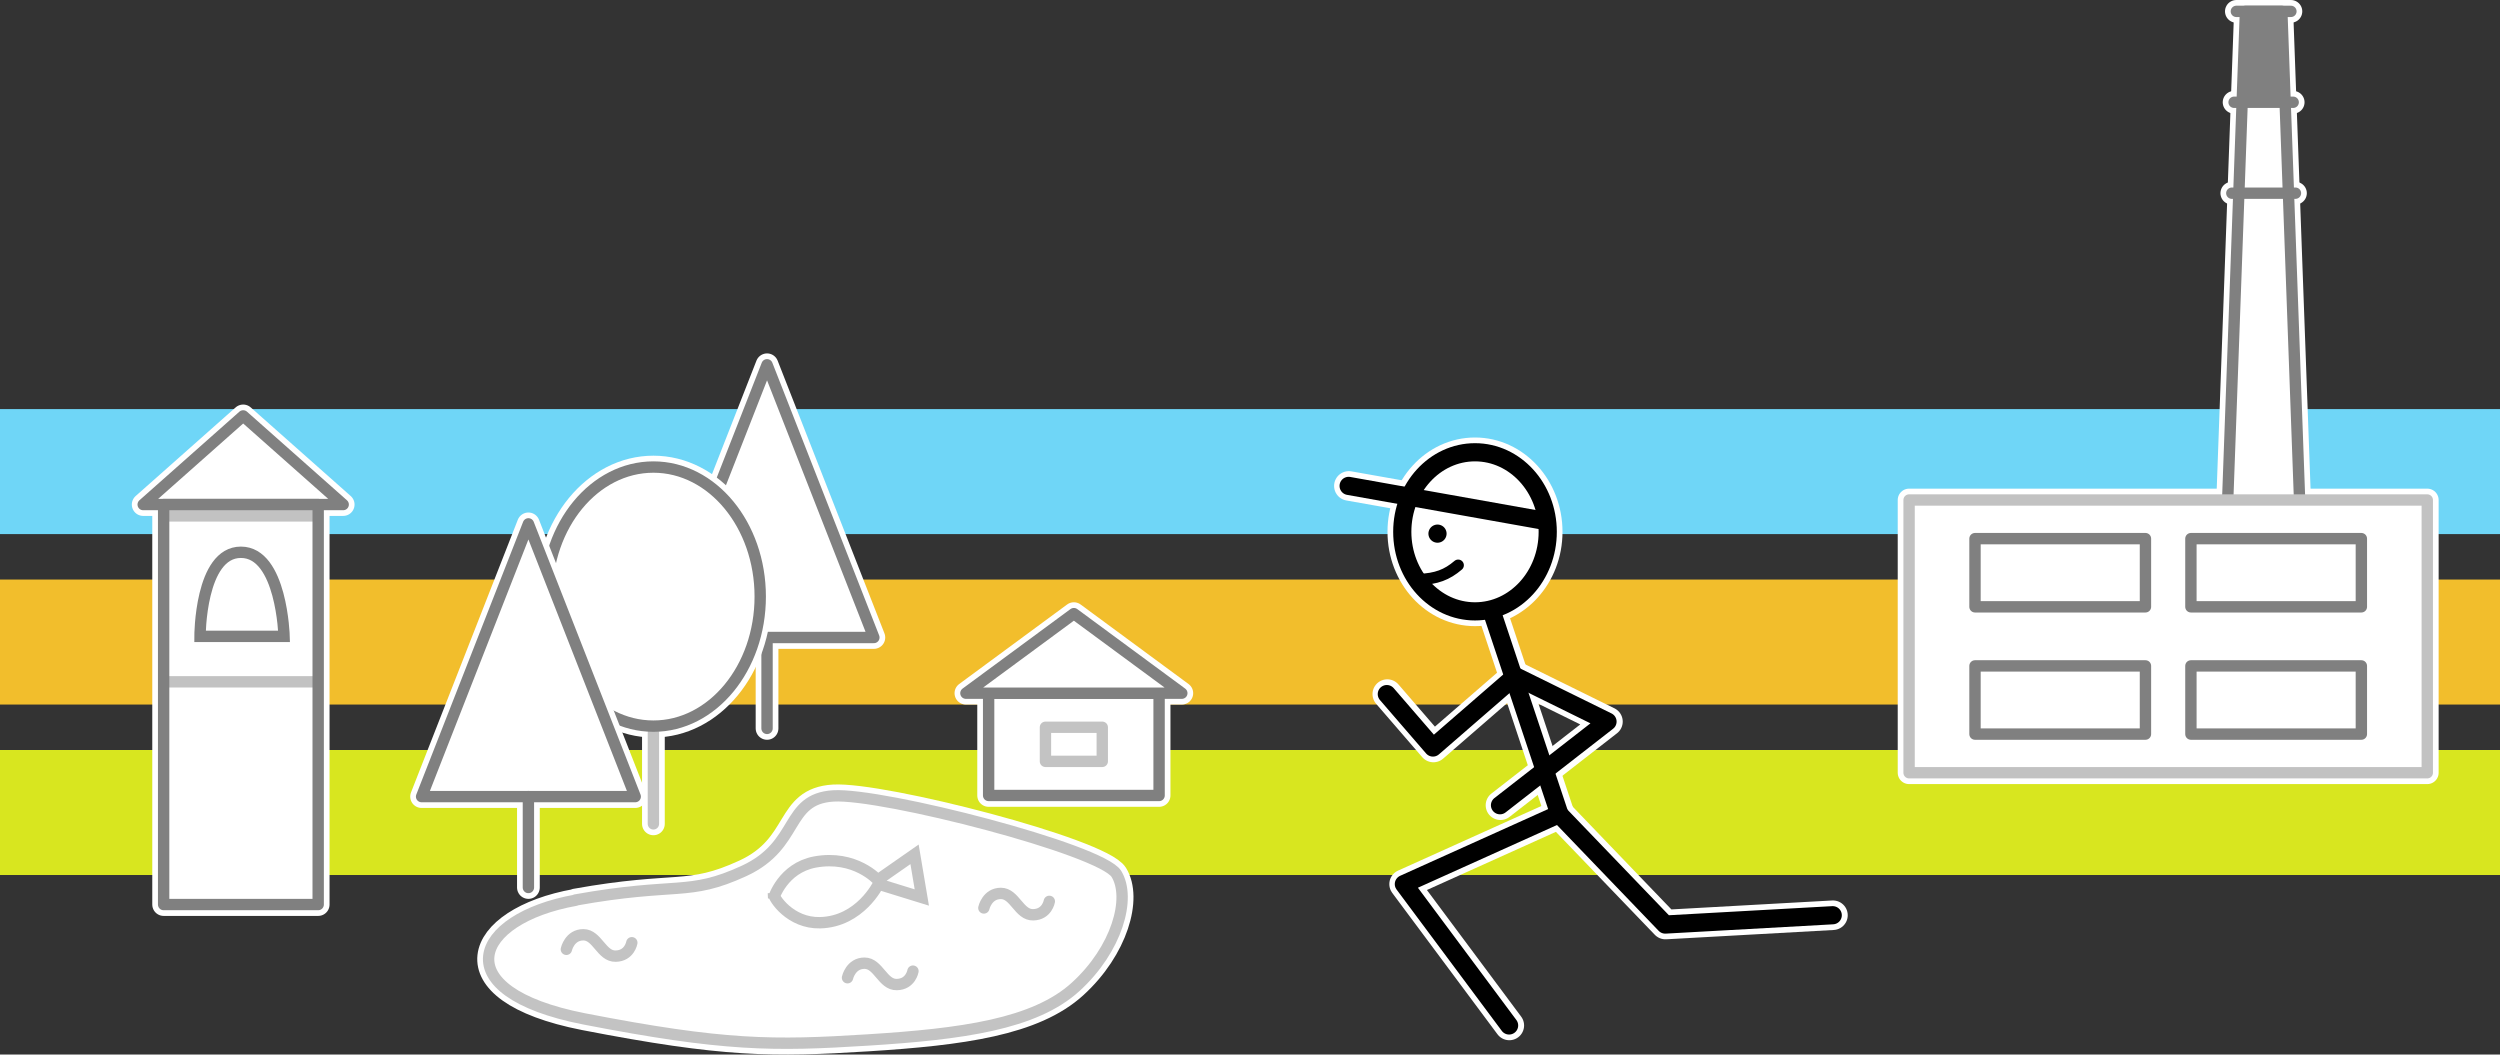 <?xml version="1.0" encoding="UTF-8" standalone="no"?>
<svg
   xmlns:dc="http://purl.org/dc/elements/1.1/"
   xmlns:cc="http://creativecommons.org/ns#"
   xmlns:rdf="http://www.w3.org/1999/02/22-rdf-syntax-ns#"
   xmlns:svg="http://www.w3.org/2000/svg"
   xmlns="http://www.w3.org/2000/svg"
   xmlns:sodipodi="http://sodipodi.sourceforge.net/DTD/sodipodi-0.dtd"
   xmlns:inkscape="http://www.inkscape.org/namespaces/inkscape"
   version="1.1"
   id="svg156"
   sodipodi:docname="logo.svg"
   width="1100"
   height="463.996"
   inkscape:version="0.92.3 (2405546, 2018-03-11)">
  <rect width="100%" height="100%" fill="#333333" stroke="none"/>
  <defs
     id="defs160" />
  <sodipodi:namedview
     pagecolor="#ffffff"
     bordercolor="#666666"
     borderopacity="1"
     objecttolerance="10"
     gridtolerance="10"
     guidetolerance="10"
     inkscape:pageopacity="0"
     inkscape:pageshadow="2"
     inkscape:window-width="1920"
     inkscape:window-height="1053"
     id="namedview158"
     showgrid="false"
     inkscape:pagecheckerboard="false"
     inkscape:zoom="0.541875"
     inkscape:cx="516.75581"
     inkscape:cy="-10.352267"
     inkscape:window-x="0"
     inkscape:window-y="27"
     inkscape:window-maximized="1"
     inkscape:current-layer="svg156" />
  <g
     id="g241"
     transform="translate(0,-363.995)">
    <g
       id="g16"
       transform="translate(0,543.996)">
      <rect
         id="rect10"
         y="0"
         x="0"
         height="55"
         width="1100"
         style="fill:#6fd6f7" />
      <rect
         id="rect12"
         y="75"
         x="0"
         height="55"
         width="1100"
         style="fill:#f2be2c" />
      <rect
         id="rect14"
         y="150"
         x="0"
         height="55"
         width="1100"
         style="fill:#d8e61f" />
    </g>
    <g
       transform="translate(550,388.996)"
       id="runner">
      <ellipse
         id="ellipse18"
         style="fill:#ffffff;stroke:#ffffff;stroke-width:13"
         ry="35"
         rx="32"
         cy="209"
         cx="99" />
      <g
         id="g32"
         transform="translate(-165.8,163.9)">
        <path
           inkscape:connector-curvature="0"
           id="path20"
           style="fill:none;stroke:#ffffff;stroke-width:13;stroke-linecap:round;stroke-linejoin:miter;stroke-miterlimit:4;stroke-dasharray:none;stroke-opacity:1"
           d="m 209.3,24.9 85.8,15.2" />
        <path
           inkscape:connector-curvature="0"
           id="path22"
           style="fill:none;stroke:#ffffff;stroke-width:13;stroke-linecap:round;stroke-linejoin:miter;stroke-miterlimit:4;stroke-dasharray:none;stroke-opacity:1"
           d="m 248.4,45.9 v 0" />
        <path
           inkscape:connector-curvature="0"
           id="path24"
           style="fill:none;stroke:#ffffff;stroke-width:10;stroke-linecap:round;stroke-linejoin:miter;stroke-miterlimit:4;stroke-dasharray:none;stroke-opacity:1"
           d="M 240.2,66.1 C 248,65.8 252.7,64 257.6,59.8" />
        <path
           inkscape:connector-curvature="0"
           id="path26"
           style="fill:none;stroke:#ffffff;stroke-width:13;stroke-linecap:round;stroke-linejoin:round;stroke-miterlimit:4;stroke-dasharray:none;stroke-opacity:1"
           d="m 226.2,116.5 20.3,23.5 36.2,-31.4 40.6,20 -47.3,36.8" />
        <path
           inkscape:connector-curvature="0"
           id="path28"
           style="fill:none;stroke:#ffffff;stroke-width:13;stroke-linecap:round;stroke-linejoin:round;stroke-miterlimit:4;stroke-dasharray:none;stroke-opacity:1"
           d="m 279.9,262.3 -46.3,-62.2 68.3,-30.8 46.7,48.6 73.7,-4.1" />
        <path
           inkscape:connector-curvature="0"
           id="path30"
           style="fill:none;stroke:#ffffff;stroke-width:13;stroke-linecap:round;stroke-linejoin:miter;stroke-miterlimit:4;stroke-dasharray:none;stroke-opacity:1"
           d="m 272.3,79.9 29.8,89.6" />
      </g>
      <ellipse
         id="ellipse34"
         style="fill:none;stroke:#000000;stroke-width:8"
         ry="35"
         rx="32"
         cy="209"
         cx="99" />
      <g
         id="g48"
         transform="translate(39,171.1)">
        <path
           inkscape:connector-curvature="0"
           id="path36"
           d="M 4.4,17.7 90.2,33"
           style="fill:none;stroke:#000000;stroke-width:8;stroke-linecap:round;stroke-linejoin:miter;stroke-miterlimit:4;stroke-dasharray:none;stroke-opacity:1" />
        <path
           inkscape:connector-curvature="0"
           id="path38"
           d="m 43.5,38.7 v 0"
           style="fill:none;stroke:#000000;stroke-width:8;stroke-linecap:round;stroke-linejoin:miter;stroke-miterlimit:4;stroke-dasharray:none;stroke-opacity:1" />
        <path
           inkscape:connector-curvature="0"
           id="path40"
           d="M 35.2,58.9 C 43,58.6 47.7,56.8 52.6,52.6"
           style="fill:none;stroke:#000000;stroke-width:5;stroke-linecap:round;stroke-linejoin:miter;stroke-miterlimit:4;stroke-dasharray:none;stroke-opacity:1" />
        <path
           inkscape:connector-curvature="0"
           id="path42"
           d="m 21.2,109.3 20.3,23.5 36.2,-31.4 40.6,20 -47.3,36.8"
           style="fill:none;stroke:#000000;stroke-width:8;stroke-linecap:round;stroke-linejoin:round;stroke-miterlimit:4;stroke-dasharray:none;stroke-opacity:1" />
        <path
           inkscape:connector-curvature="0"
           id="path44"
           d="M 75,255.1 28.7,192.9 97,162.1 l 46.7,48.6 73.7,-4.1"
           style="fill:none;stroke:#000000;stroke-width:8;stroke-linecap:round;stroke-linejoin:round;stroke-miterlimit:4;stroke-dasharray:none;stroke-opacity:1" />
        <path
           inkscape:connector-curvature="0"
           id="path46"
           d="m 67.3,72.7 29.9,89.6"
           style="fill:none;stroke:#000000;stroke-width:8;stroke-linecap:round;stroke-linejoin:miter;stroke-miterlimit:4;stroke-dasharray:none;stroke-opacity:1" />
      </g>
    </g>
    <g
       transform="translate(835,363.996)"
       id="factory">
      <g
         id="g53"
         transform="translate(5,5)">
        <rect
           id="rect51"
           y="215"
           x="0"
           height="120"
           width="228"
           style="fill:#ffffff;stroke:#ffffff;stroke-width:10;stroke-linecap:round;stroke-linejoin:round;stroke-miterlimit:4;stroke-dasharray:none;stroke-opacity:1" />
      </g>
      <g
         id="g73"
         transform="translate(145,5)">
        <path
           inkscape:connector-curvature="0"
           id="path55"
           d="m 8,0 h 16 l 8,220 H 0 Z"
           style="fill:#ffffff;stroke:#ffffff;stroke-width:10;stroke-linecap:butt;stroke-linejoin:round;stroke-miterlimit:4;stroke-dasharray:none;stroke-opacity:1" />
        <path
           inkscape:connector-curvature="0"
           id="path57"
           d="M 4,0 H 28"
           style="fill:none;stroke:#ffffff;stroke-width:10;stroke-linecap:round;stroke-linejoin:miter;stroke-miterlimit:4;stroke-dasharray:none;stroke-opacity:1" />
        <path
           inkscape:connector-curvature="0"
           id="path59"
           d="M 3,40 H 29"
           style="fill:none;stroke:#ffffff;stroke-width:10;stroke-linecap:round;stroke-linejoin:miter;stroke-miterlimit:4;stroke-dasharray:none;stroke-opacity:1" />
        <path
           inkscape:connector-curvature="0"
           id="path61"
           d="M 2,80 H 30"
           style="fill:none;stroke:#ffffff;stroke-width:10;stroke-linecap:round;stroke-linejoin:miter;stroke-miterlimit:4;stroke-dasharray:none;stroke-opacity:1" />
        <path
           inkscape:connector-curvature="0"
           id="path63"
           d="m 8,0 h 16 l 8,220 H 0 Z"
           style="fill:#ffffff;stroke:#808080;stroke-width:5;stroke-linecap:butt;stroke-linejoin:round;stroke-miterlimit:4;stroke-dasharray:none;stroke-opacity:1" />
        <path
           inkscape:connector-curvature="0"
           id="path65"
           d="m 8,0 h 16 l 3,40 H 7 Z"
           style="fill:#808080;stroke:#808080" />
        <path
           inkscape:connector-curvature="0"
           id="path67"
           d="M 4,0 H 28"
           style="fill:none;stroke:#808080;stroke-width:5;stroke-linecap:round;stroke-linejoin:miter;stroke-miterlimit:4;stroke-dasharray:none;stroke-opacity:1" />
        <path
           inkscape:connector-curvature="0"
           id="path69"
           d="M 3,40 H 29"
           style="fill:none;stroke:#808080;stroke-width:5;stroke-linecap:round;stroke-linejoin:miter;stroke-miterlimit:4;stroke-dasharray:none;stroke-opacity:1" />
        <path
           inkscape:connector-curvature="0"
           id="path71"
           d="M 2,80 H 30"
           style="fill:none;stroke:#808080;stroke-width:5;stroke-linecap:round;stroke-linejoin:miter;stroke-miterlimit:4;stroke-dasharray:none;stroke-opacity:1" />
      </g>
      <g
         id="g85"
         transform="translate(5,220)">
        <rect
           id="rect75"
           y="0"
           x="0"
           height="120"
           width="228"
           style="fill:#ffffff;stroke:#c2c2c2;stroke-width:5;stroke-linecap:round;stroke-linejoin:round;stroke-miterlimit:4;stroke-dasharray:none;stroke-opacity:1" />
        <rect
           id="rect77"
           y="17"
           x="29"
           height="30"
           width="75"
           style="fill:none;stroke:#808080;stroke-width:5;stroke-linecap:round;stroke-linejoin:round;stroke-miterlimit:4;stroke-dasharray:none;stroke-opacity:1" />
        <rect
           id="rect79"
           y="17"
           x="124"
           height="30"
           width="75"
           style="fill:none;stroke:#808080;stroke-width:5;stroke-linecap:round;stroke-linejoin:round;stroke-miterlimit:4;stroke-dasharray:none;stroke-opacity:1" />
        <rect
           id="rect81"
           y="73"
           x="124"
           height="30"
           width="75"
           style="fill:none;stroke:#808080;stroke-width:5;stroke-linecap:round;stroke-linejoin:round;stroke-miterlimit:4;stroke-dasharray:none;stroke-opacity:1" />
        <rect
           id="rect83"
           y="73"
           x="29"
           height="30"
           width="75"
           style="fill:none;stroke:#808080;stroke-width:5;stroke-linecap:round;stroke-linejoin:round;stroke-miterlimit:4;stroke-dasharray:none;stroke-opacity:1" />
      </g>
    </g>
    <g
       transform="translate(210,708.996)"
       id="pond">
      <path
         inkscape:connector-curvature="0"
         id="path88"
         d="m 43.2,51 c 45.1,-8.1 49.4,-1.4 74.2,-12.8 24.7,-11.4 17.8,-31.7 39.3,-33 21.5,-1.3 117.8,23.5 124.5,34.3 6.6,10.7 0.2,33.2 -17.9,49.7 -18.1,16.5 -50.1,20.8 -91.6,23.4 -41.5,2.6 -63,2.7 -124.7,-9.3 C -14.7,91.2 -1.9,59.2 43.3,51.1 Z"
         style="fill:#ffffff;fill-opacity:1;stroke:#ffffff;stroke-width:10;stroke-linecap:butt;stroke-linejoin:round;stroke-miterlimit:4;stroke-dasharray:none;stroke-opacity:1" />
      <path
         inkscape:connector-curvature="0"
         id="path90"
         d="m 43.2,51 c 45.1,-8.1 49.4,-1.4 74.2,-12.8 24.7,-11.4 17.8,-31.7 39.3,-33 21.5,-1.3 117.8,23.5 124.5,34.3 6.6,10.7 0.2,33.2 -17.9,49.7 -18.1,16.5 -50.1,20.8 -91.6,23.4 -41.5,2.6 -63,2.7 -124.7,-9.3 C -14.7,91.2 -1.9,59.2 43.3,51.1 Z"
         style="fill:#ffffff;fill-opacity:1;stroke:#c3c3c3;stroke-width:5;stroke-linecap:butt;stroke-linejoin:round;stroke-miterlimit:4;stroke-dasharray:none;stroke-opacity:1" />
      <path
         inkscape:connector-curvature="0"
         id="path92"
         d="m 39.2,72.7 c 0,0 1.4,-6.4 7.5,-6.4 6.1,0 8,9.6 14.2,9.4 C 67,75.6 68,69.8 68,69.8"
         style="fill:none;stroke:#c3c3c3;stroke-width:5;stroke-linecap:round;stroke-linejoin:round;stroke-miterlimit:4;stroke-dasharray:none;stroke-opacity:1" />
      <path
         inkscape:connector-curvature="0"
         id="path94"
         d="m 162.9,85.2 c 0,0 1.4,-6.4 7.5,-6.4 6.1,0 8,9.6 14.2,9.4 6.1,-0.1 7.1,-5.9 7.1,-5.9"
         style="fill:none;stroke:#c3c3c3;stroke-width:5;stroke-linecap:round;stroke-linejoin:round;stroke-miterlimit:4;stroke-dasharray:none;stroke-opacity:1" />
      <path
         inkscape:connector-curvature="0"
         id="path96"
         d="m 222.9,54.5 c 0,0 1.4,-6.4 7.5,-6.4 6.1,0 8,9.6 14.2,9.4 6.1,-0.1 7.1,-5.9 7.1,-5.9"
         style="fill:none;stroke:#c3c3c3;stroke-width:5;stroke-linecap:round;stroke-linejoin:round;stroke-miterlimit:4;stroke-dasharray:none;stroke-opacity:1" />
      <path
         inkscape:connector-curvature="0"
         id="path98"
         d="m 130.4,50.2 c 0,0 4,-13.2 18.1,-15.9 17.8,-3.3 27.7,7.9 27.7,7.9 l 16.2,-11.3 3.2,19 -19.1,-5.9 c 0,0 -8,16.6 -25.7,17 -13,0.3 -20.5,-10.8 -20.5,-13 z"
         style="fill:none;stroke:#c3c3c3;stroke-width:5;stroke-linecap:butt;stroke-linejoin:miter;stroke-miterlimit:4;stroke-dasharray:none;stroke-opacity:1" />
      <path
         inkscape:connector-curvature="0"
         id="path100"
         d="M 145,45"
         style="fill:#ffffff;fill-opacity:0.4;stroke:#c3c3c3;stroke-width:5;stroke-linecap:round;stroke-linejoin:round;stroke-miterlimit:4;stroke-dasharray:none;stroke-opacity:1" />
    </g>
    <g
       transform="translate(60,543.996)"
       id="church">
      <rect
         id="rect103"
         y="42"
         x="12"
         height="176"
         width="68"
         style="fill:#ffffff;stroke:#ffffff;stroke-width:10;stroke-linecap:round;stroke-linejoin:round;stroke-miterlimit:4;stroke-dasharray:none;stroke-opacity:1" />
      <path
         inkscape:connector-curvature="0"
         id="path105"
         d="M 3,42 H 91 L 47,3 Z"
         style="fill:#ffffff;stroke:#ffffff;stroke-width:10;stroke-linecap:butt;stroke-linejoin:round;stroke-miterlimit:4;stroke-dasharray:none;stroke-opacity:1" />
      <path
         inkscape:connector-curvature="0"
         id="path107"
         style="fill:none;stroke:#c2c2c2;stroke-width:5;stroke-linecap:butt;stroke-linejoin:miter;stroke-miterlimit:4;stroke-dasharray:none;stroke-opacity:1"
         d="M 12,47 H 81" />
      <path
         inkscape:connector-curvature="0"
         id="path109"
         d="M 12,120 H 81"
         style="fill:none;stroke:#c2c2c2;stroke-width:5;stroke-linecap:butt;stroke-linejoin:miter;stroke-miterlimit:4;stroke-dasharray:none;stroke-opacity:1" />
      <rect
         id="rect111"
         y="42"
         x="12"
         height="176"
         width="68"
         style="fill:none;stroke:#808080;stroke-width:5;stroke-linecap:round;stroke-linejoin:round;stroke-miterlimit:4;stroke-dasharray:none;stroke-opacity:1" />
      <path
         inkscape:connector-curvature="0"
         id="path113"
         d="M 3,42 H 91 L 47,3 Z"
         style="fill:none;stroke:#808080;stroke-width:5;stroke-linecap:butt;stroke-linejoin:round;stroke-miterlimit:4;stroke-dasharray:none;stroke-opacity:1" />
      <path
         inkscape:connector-curvature="0"
         id="path115"
         d="M 28,100 H 65 C 65,100 64,63 46,63 28,63 28,100 28,100 Z"
         style="fill:none;stroke:#808080;stroke-width:5;stroke-linecap:butt;stroke-linejoin:miter;stroke-miterlimit:4;stroke-dasharray:none;stroke-opacity:1" />
    </g>
    <g
       transform="translate(285,518.996)"
       id="tree-1">
      <path
         inkscape:connector-curvature="0"
         id="path118"
         d="m 5.5,125.5 h 94 l -47,-120 z"
         style="fill:none;stroke:#ffffff;stroke-width:10;stroke-linecap:butt;stroke-linejoin:round;stroke-miterlimit:4;stroke-dasharray:none;stroke-opacity:1" />
      <path
         inkscape:connector-curvature="0"
         id="path120"
         d="m 52.5,125.5 v 40 z"
         style="fill:none;stroke:#ffffff;stroke-width:10;stroke-linecap:butt;stroke-linejoin:round;stroke-miterlimit:4;stroke-dasharray:none;stroke-opacity:1" />
      <path
         inkscape:connector-curvature="0"
         id="path122"
         d="m 5.5,125.5 h 94 l -47,-120 z"
         style="fill:#ffffff;stroke:#808080;stroke-width:5;stroke-linecap:butt;stroke-linejoin:round;stroke-miterlimit:4;stroke-dasharray:none;stroke-opacity:1" />
      <path
         inkscape:connector-curvature="0"
         id="path124"
         d="m 52.5,125.5 v 40 z"
         style="fill:none;stroke:#808080;stroke-width:5;stroke-linecap:butt;stroke-linejoin:round;stroke-miterlimit:4;stroke-dasharray:none;stroke-opacity:1" />
    </g>
    <g
       transform="translate(235,563.996)"
       id="tree-2">
      <path
         inkscape:connector-curvature="0"
         id="path127"
         d="m 52.5,122.5 v 40 z"
         style="fill:none;stroke:#ffffff;stroke-width:10;stroke-linecap:butt;stroke-linejoin:round;stroke-miterlimit:4;stroke-dasharray:none;stroke-opacity:1" />
      <ellipse
         id="ellipse129"
         style="fill:#ffffff;stroke:#ffffff;stroke-width:10"
         ry="57"
         rx="47"
         cy="62.5"
         cx="52.5" />
      <path
         inkscape:connector-curvature="0"
         id="path131"
         d="m 52.5,122.5 v 40 z"
         style="fill:none;stroke:#c3c3c3;stroke-width:5;stroke-linecap:butt;stroke-linejoin:round;stroke-miterlimit:4;stroke-dasharray:none;stroke-opacity:1" />
      <ellipse
         id="ellipse133"
         style="fill:#ffffff;stroke:#808080;stroke-width:5"
         ry="57"
         rx="47"
         cy="62.5"
         cx="52.5" />
    </g>
    <g
       transform="translate(180,588.996)"
       id="tree-3">
      <path
         inkscape:connector-curvature="0"
         id="path136"
         d="m 5.5,125.5 h 94 l -47,-120 z"
         style="fill:none;stroke:#ffffff;stroke-width:10;stroke-linecap:butt;stroke-linejoin:round;stroke-miterlimit:4;stroke-dasharray:none;stroke-opacity:1" />
      <path
         inkscape:connector-curvature="0"
         id="path138"
         d="m 52.5,125.5 v 40 z"
         style="fill:none;stroke:#ffffff;stroke-width:10;stroke-linecap:butt;stroke-linejoin:round;stroke-miterlimit:4;stroke-dasharray:none;stroke-opacity:1" />
      <path
         inkscape:connector-curvature="0"
         id="path140"
         d="m 5.5,125.5 h 94 l -47,-120 z"
         style="fill:#ffffff;stroke:#808080;stroke-width:5;stroke-linecap:butt;stroke-linejoin:round;stroke-miterlimit:4;stroke-dasharray:none;stroke-opacity:1" />
      <path
         inkscape:connector-curvature="0"
         id="path142"
         d="m 52.5,125.5 v 40 z"
         style="fill:none;stroke:#808080;stroke-width:5;stroke-linecap:butt;stroke-linejoin:round;stroke-miterlimit:4;stroke-dasharray:none;stroke-opacity:1" />
    </g>
    <g
       transform="translate(425,633.996)"
       id="house">
      <path
         inkscape:connector-curvature="0"
         id="path145"
         d="M 0,35 H 95 L 47.5,0 Z"
         style="fill:#ffffff;stroke:#ffffff;stroke-width:10;stroke-linecap:butt;stroke-linejoin:round;stroke-miterlimit:4;stroke-dasharray:none;stroke-opacity:1" />
      <rect
         id="rect147"
         y="35"
         x="10"
         height="45"
         width="75"
         style="fill:#ffffff;stroke:#ffffff;stroke-width:10;stroke-linecap:round;stroke-linejoin:round;stroke-miterlimit:4;stroke-dasharray:none;stroke-opacity:1" />
      <rect
         id="rect149"
         y="35"
         x="10"
         height="45"
         width="75"
         style="fill:#ffffff;stroke:#808080;stroke-width:5;stroke-linecap:round;stroke-linejoin:round;stroke-miterlimit:4;stroke-dasharray:none;stroke-opacity:1" />
      <rect
         id="rect151"
         y="50"
         x="35"
         height="15"
         width="25"
         style="fill:none;stroke:#c3c3c3;stroke-width:5;stroke-linecap:round;stroke-linejoin:round;stroke-miterlimit:4;stroke-dasharray:none;stroke-opacity:1" />
      <path
         inkscape:connector-curvature="0"
         id="path153"
         d="M 0,35 H 95 L 47.5,0 Z"
         style="fill:#ffffff;stroke:#808080;stroke-width:5;stroke-linecap:butt;stroke-linejoin:round;stroke-miterlimit:4;stroke-dasharray:none;stroke-opacity:1" />
    </g>
  </g>
</svg>
